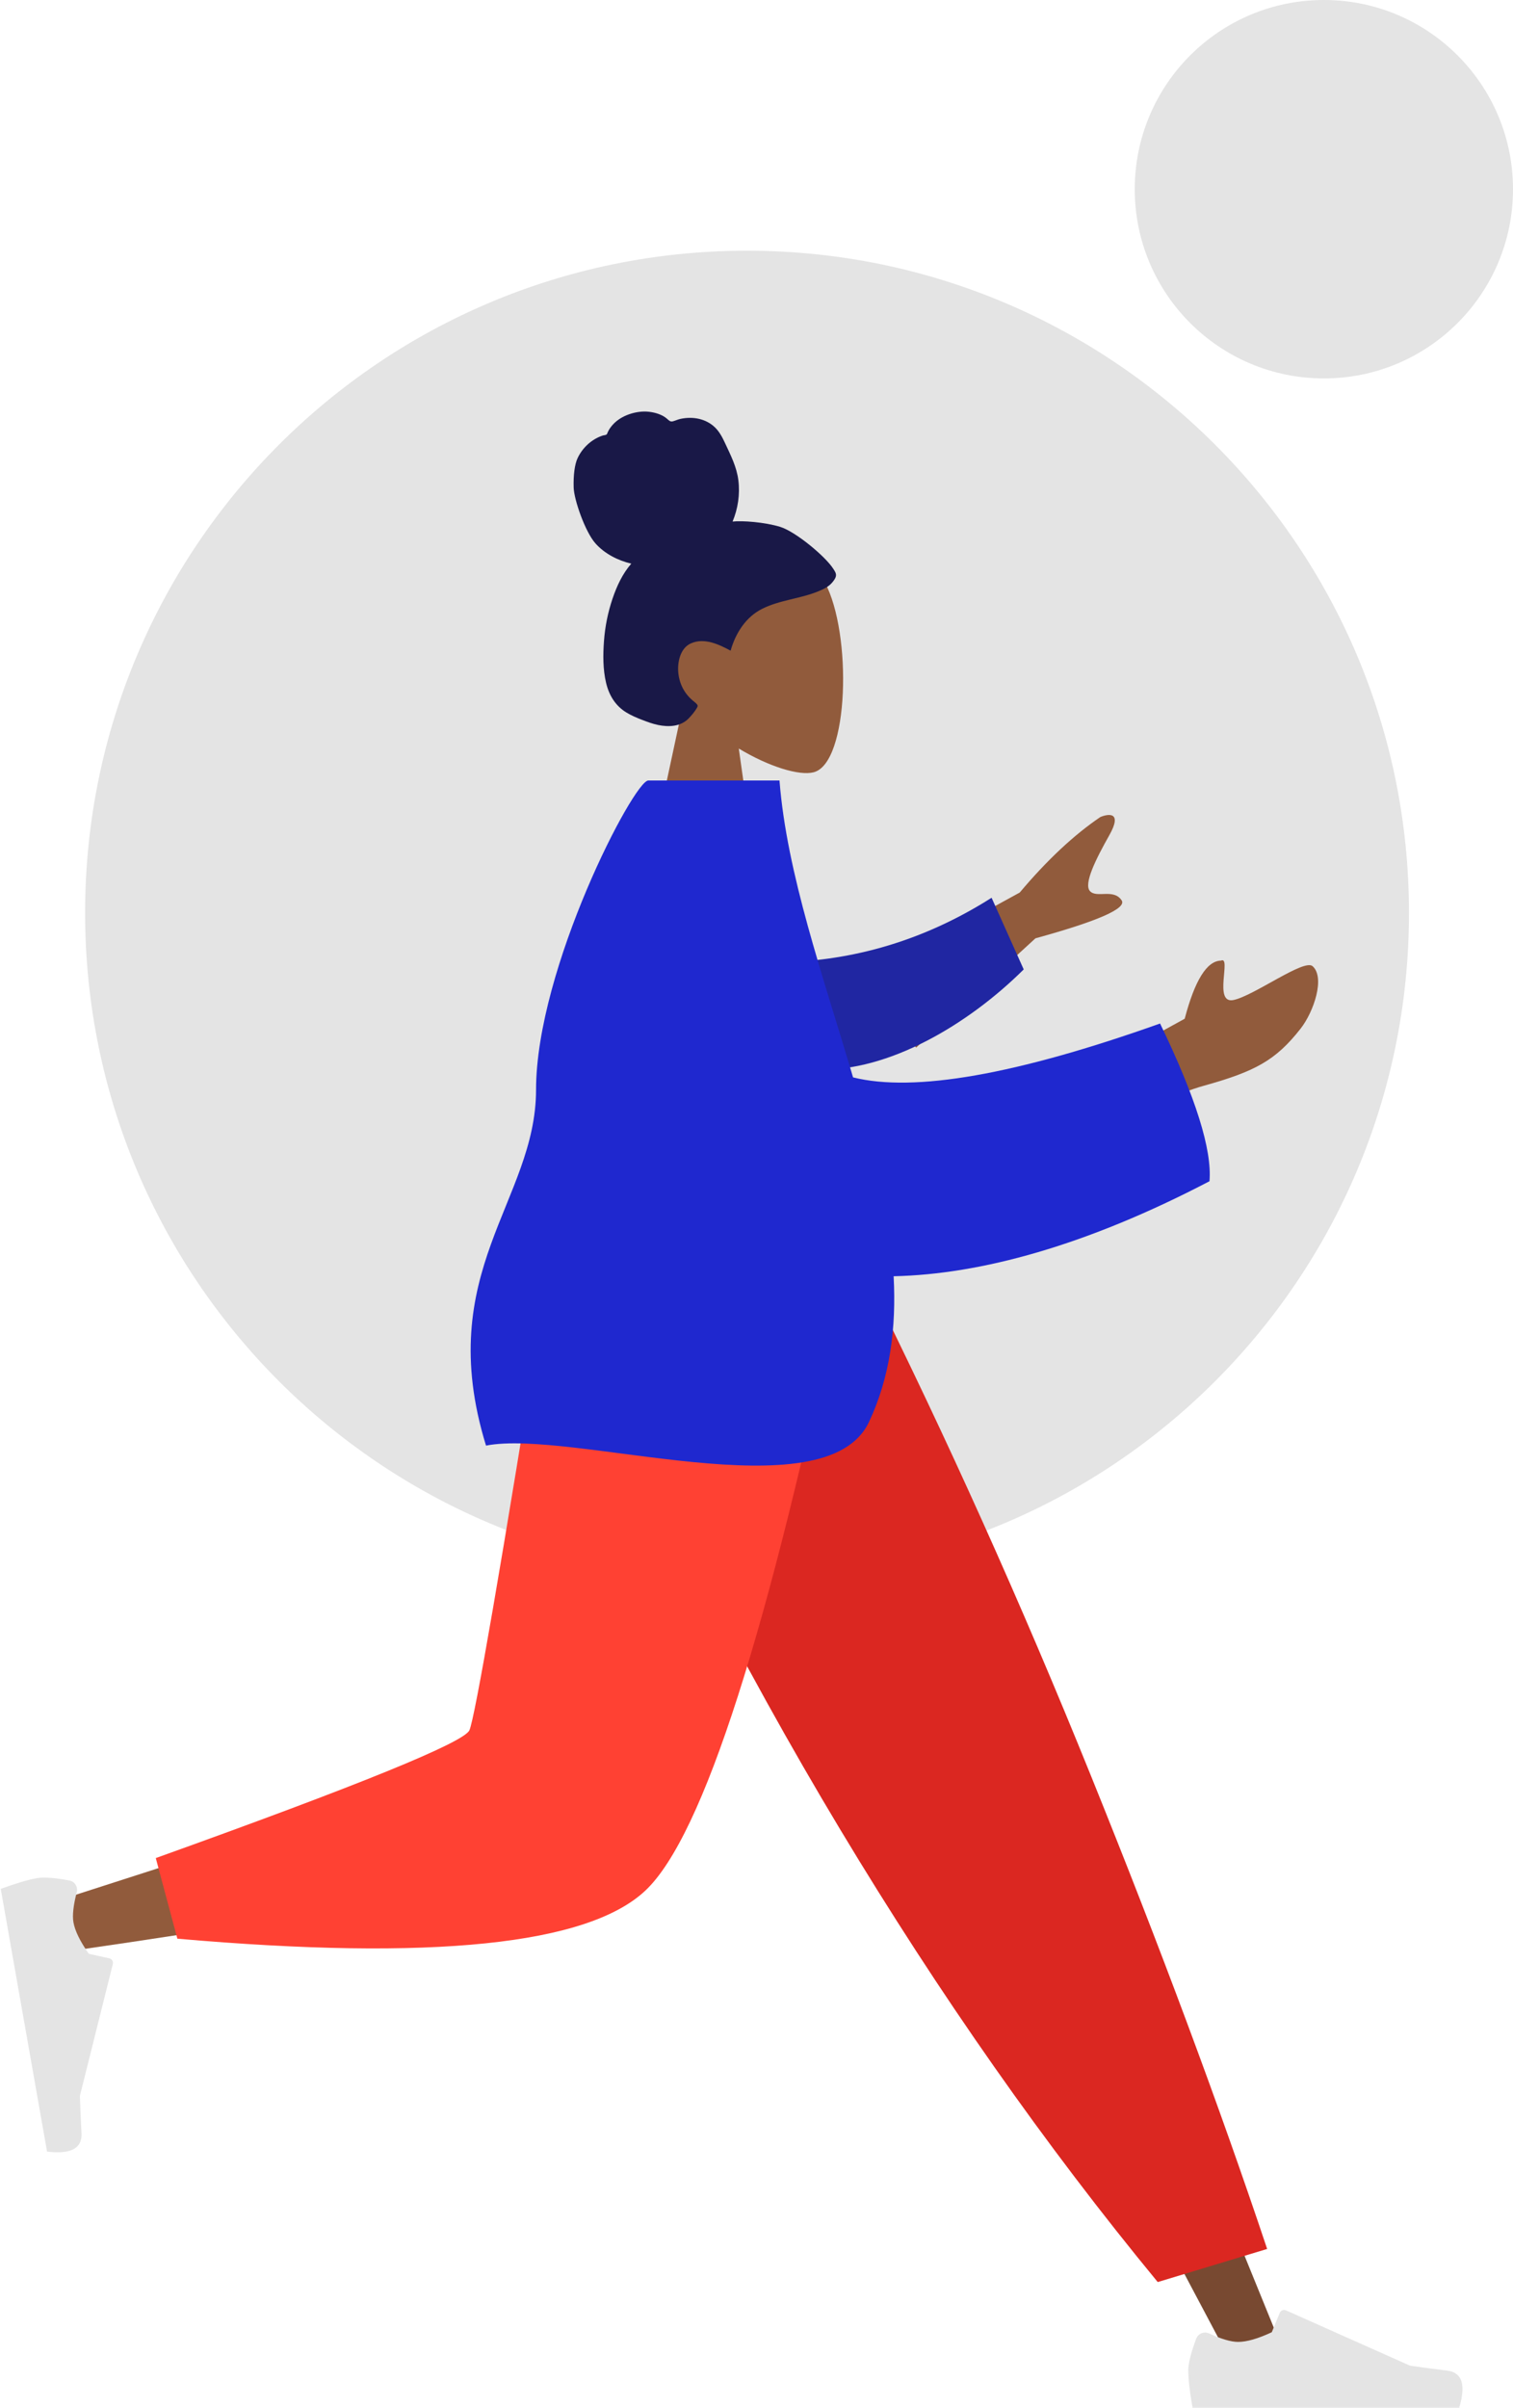 <svg width="320" height="509" viewBox="0 0 320 509" fill="none" xmlns="http://www.w3.org/2000/svg">
<path d="M158 333C235.32 333 298 270.32 298 193C298 115.68 235.32 53 158 53C80.68 53 18 115.68 18 193C18 270.32 80.68 333 158 333Z" fill="#E4E4E4"/>
<path d="M280 80C302.091 80 320 62.091 320 40C320 17.909 302.091 0 280 0C257.909 0 240 17.909 240 40C240 62.091 257.909 80 280 80Z" fill="#E4E4E4"/>
<path fill-rule="evenodd" clip-rule="evenodd" d="M144.581 148.49C139.973 143.081 136.854 136.453 137.376 129.025C138.877 107.625 168.667 112.333 174.462 123.134C180.257 133.935 179.568 161.333 172.079 163.263C169.092 164.033 162.73 162.147 156.254 158.244L160.319 187H136.319L144.581 148.49Z" fill="#915B3C"/>
<path fill-rule="evenodd" clip-rule="evenodd" d="M164.982 111.37C161.703 110.37 156.942 110.031 154.94 110.26C156.079 107.531 156.531 104.49 156.162 101.529C155.804 98.652 154.519 96.202 153.33 93.635C152.782 92.452 152.16 91.275 151.234 90.37C150.291 89.448 149.097 88.84 147.845 88.549C146.564 88.252 145.224 88.277 143.94 88.547C143.373 88.666 142.863 88.925 142.307 89.07C141.736 89.218 141.46 88.861 141.046 88.502C140.049 87.638 138.587 87.211 137.325 87.059C135.909 86.888 134.44 87.101 133.09 87.566C131.776 88.019 130.514 88.755 129.563 89.827C129.14 90.304 128.756 90.847 128.507 91.446C128.405 91.692 128.388 91.838 128.142 91.928C127.915 92.012 127.649 92.014 127.415 92.094C125.149 92.861 123.212 94.612 122.157 96.859C121.542 98.171 121.25 100.48 121.33 103.068C121.41 105.656 123.747 112.408 125.932 114.871C127.883 117.07 130.751 118.52 133.518 119.155C131.681 121.255 130.458 123.878 129.554 126.547C128.572 129.445 127.964 132.457 127.74 135.525C127.527 138.44 127.507 141.524 128.19 144.377C128.83 147.045 130.197 149.234 132.48 150.622C133.525 151.258 134.65 151.736 135.782 152.173C136.897 152.603 138.015 153.022 139.183 153.263C141.394 153.72 143.941 153.642 145.644 151.882C146.258 151.248 146.932 150.451 147.38 149.676C147.541 149.397 147.638 149.215 147.443 148.943C147.208 148.616 146.829 148.366 146.528 148.111C144.812 146.656 143.749 144.713 143.481 142.405C143.21 140.063 143.839 137.039 146.116 136.017C148.927 134.755 152.023 136.204 154.522 137.554C155.583 133.806 157.764 130.431 161.182 128.712C164.964 126.811 169.304 126.588 173.19 124.956C174.203 124.531 175.234 124.048 175.98 123.182C176.291 122.82 176.657 122.35 176.781 121.871C176.945 121.242 176.539 120.715 176.226 120.224C174.564 117.624 168.262 112.37 164.982 111.37Z" fill="#191847"/>
<path fill-rule="evenodd" clip-rule="evenodd" d="M130.319 270L204.625 394.227L260.334 499.25H272.333L178.992 270L130.319 270Z" fill="#784931"/>
<path fill-rule="evenodd" clip-rule="evenodd" d="M252.997 494.402C251.878 497.388 251.319 499.623 251.319 501.106C251.319 502.909 251.619 505.54 252.22 509C254.312 509 273.113 509 308.622 509C310.088 504.155 309.241 501.539 306.084 501.152C302.926 500.766 300.303 500.417 298.214 500.106L271.999 488.419C271.494 488.194 270.903 488.421 270.678 488.925C270.674 488.934 270.671 488.942 270.667 488.951L268.982 493.039C266.059 494.403 263.683 495.085 261.855 495.085C260.371 495.085 258.32 494.485 255.703 493.286L255.703 493.285C254.699 492.825 253.512 493.266 253.052 494.27C253.032 494.313 253.014 494.357 252.997 494.402Z" fill="#E4E4E4"/>
<path fill-rule="evenodd" clip-rule="evenodd" d="M244.862 482.433L268.002 475.433C257.864 445.125 245.438 411.772 230.724 375.374C216.011 338.977 200.209 303.852 183.319 270H117.963C136.741 312.821 156.648 351.729 177.685 386.725C198.721 421.721 221.114 453.624 244.862 482.433Z" fill="#DB2721"/>
<path fill-rule="evenodd" clip-rule="evenodd" d="M125.435 270C118.422 313.654 104.896 369.427 103.619 371.149C102.768 372.296 72.131 382.562 11.709 401.947L14.301 412.528C86.355 402.132 124.321 394.066 128.2 388.331C134.018 379.728 163.067 311.763 174.319 270H125.435Z" fill="#915B3C"/>
<path fill-rule="evenodd" clip-rule="evenodd" d="M32.948 392.8L37.514 409.842C91.406 414.569 124.427 411.153 136.577 399.596C148.726 388.039 162.573 344.84 178.118 270H115.797C105.948 331.284 100.442 363.212 99.279 365.785C98.115 368.357 76.005 377.363 32.948 392.8Z" fill="#FF4133"/>
<path fill-rule="evenodd" clip-rule="evenodd" d="M14.668 397.539C11.532 396.956 9.235 396.793 7.774 397.05C5.998 397.363 3.459 398.116 0.156 399.309C0.52 401.369 3.784 419.884 9.951 454.854C14.977 455.456 17.406 454.168 17.238 450.991C17.07 447.814 16.959 445.17 16.902 443.059L23.86 415.213C23.993 414.677 23.668 414.134 23.132 414C23.122 413.998 23.113 413.996 23.104 413.994L18.786 413.044C16.935 410.402 15.851 408.181 15.534 406.381C15.276 404.919 15.51 402.795 16.237 400.01L16.237 400.01C16.516 398.941 15.876 397.849 14.807 397.57C14.761 397.558 14.714 397.548 14.668 397.539Z" fill="#E4E4E4"/>
<path fill-rule="evenodd" clip-rule="evenodd" d="M180.957 207.7L215.667 188.69C221.439 181.836 227.126 176.512 232.728 172.72C234.44 172.005 237.433 171.573 234.634 176.542C231.834 181.51 229.113 186.863 230.539 188.394C231.965 189.924 235.522 187.786 237.223 190.329C238.358 192.025 232.282 194.704 218.995 198.365L193.775 221.458L180.957 207.7ZM235.319 223.74L250.565 215.364C252.705 207.224 255.262 203.128 258.237 203.077C260.523 202.014 256.542 212.3 260.875 211.408C265.208 210.516 275.783 202.651 277.605 204.248C280.301 206.61 277.897 213.865 275.065 217.473C269.772 224.218 265.389 226.524 254.557 229.544C248.894 231.124 242.77 234.289 236.187 239.04L235.319 223.74Z" fill="#915B3C"/>
<path fill-rule="evenodd" clip-rule="evenodd" d="M164.053 203.465C176.211 203.337 192.423 200.769 209.721 189.789L216.515 204.939C204.583 216.78 187.805 226.51 173.135 226.098C161.574 225.773 155.666 211.789 164.053 203.465Z" fill="#2026A2"/>
<path fill-rule="evenodd" clip-rule="evenodd" d="M180.423 227.761C193.33 230.98 214.974 227.184 245.355 216.373C252.89 231.964 256.374 243.078 255.805 249.717C229.743 263.331 207.405 269.401 189.002 269.802C189.587 280.721 188.258 291.112 183.793 300.606C174.613 320.124 120.864 302.048 102.792 305.606C91.474 268.851 113.357 253.914 113.374 230.397C113.394 204.642 134.073 165 137.116 165H164.863C166.393 184.669 174.099 206.346 180.423 227.761Z" fill="#1F28CF"/>
</svg>
